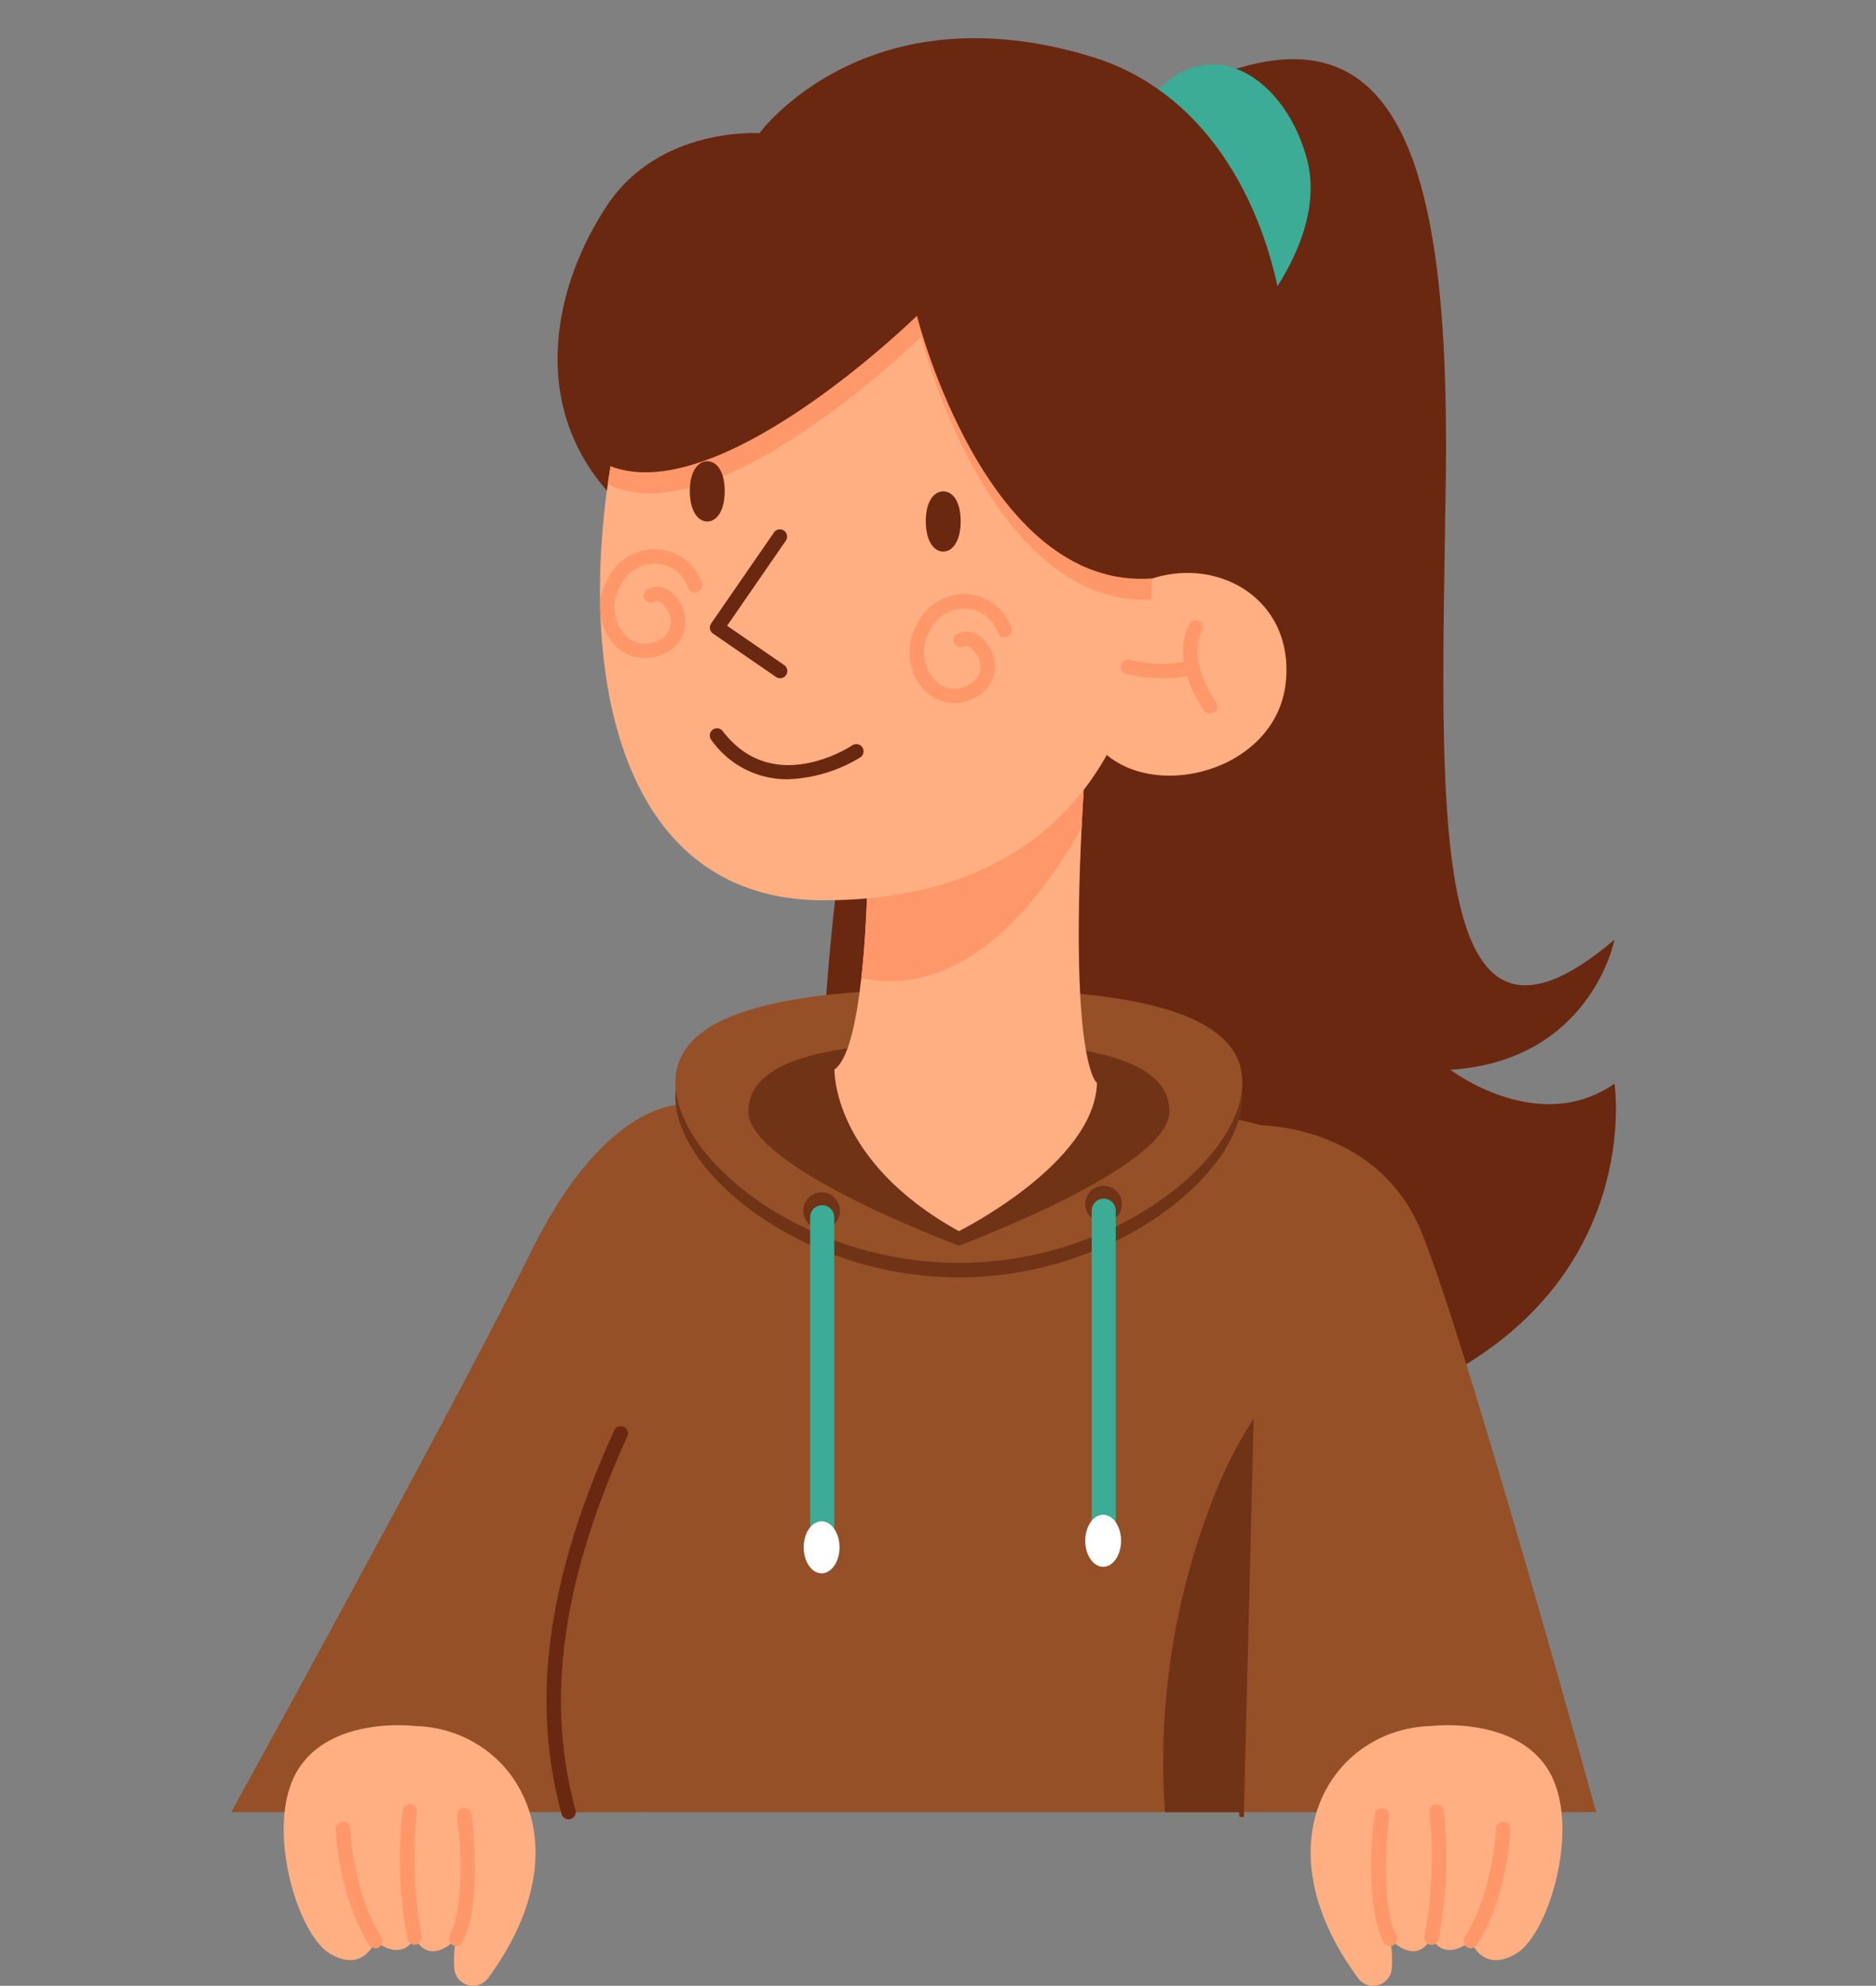 <svg xmlns="http://www.w3.org/2000/svg" xmlns:xlink="http://www.w3.org/1999/xlink" width="190" height="201" viewBox="0 0 190 201">
  <rect x="0" y="0" width="190" height="201" fill="#808080" stroke="none"/>
  <defs>
    <clipPath id="clip-path">
      <rect id="Rectángulo_416179" data-name="Rectángulo 416179" width="190" height="201" transform="translate(1229.749 2156)" fill="#fff" stroke="#707070" stroke-width="1" opacity="0.42"/>
    </clipPath>
  </defs>
  <g id="Enmascarar_grupo_1098842" data-name="Enmascarar grupo 1098842" transform="translate(-1229.749 -2156)" clip-path="url(#clip-path)">
    <g id="Grupo_1183814" data-name="Grupo 1183814" transform="translate(-4905.829 -92.569)">
      <path id="Trazado_1047343" data-name="Trazado 1047343" d="M1991.311,1139.429c19.738-8.66,25.356,7.022,24.888,40.259s-2.107,62.831,17.087,46.513c0,0-2.341,12.237-16.618,13.174,0,0,8.894,6.788,16.618,1.4,0,0,3.043,19.9-18.725,30.429s-55.707,4.447-60.622-19.428,13.13-98.511,13.13-98.511Z" transform="translate(4265.807 1117.478)" fill="#6a2810"/>
      <path id="Trazado_1047344" data-name="Trazado 1047344" d="M2033.45,1142.733c5.793-8.251,14.044-3.686,16.5,5.091s-6.778,17.906-6.778,17.906Z" transform="translate(4217.953 1116.689)" fill="#3cac96"/>
      <path id="Trazado_1047345" data-name="Trazado 1047345" d="M1957.369,1397.616l-.736,29.677-.985,39.839-.01.483-.424-.015-.044-.468h-67.922c-3.486-12.8-.59-25.376,5.287-38.333a78.489,78.489,0,0,0,6.787-33.291,25.585,25.585,0,0,1,6.16-1.4,112.54,112.54,0,0,1,21.485-.473,213.086,213.086,0,0,1,21.832,2.233A76.608,76.608,0,0,1,1957.369,1397.616Z" transform="translate(4305.914 964.857)" fill="#955027"/>
      <path id="Trazado_1047346" data-name="Trazado 1047346" d="M2084.151,1470.817h-35.675l-.01.483-.424-.015-.044-.468-2.8-31.335-3.575-39.927a77.368,77.368,0,0,1,8.573,1.746s11.7,0,16.15,10.533C2070.318,1421.23,2081.733,1462.1,2084.151,1470.817Z" transform="translate(4213.085 961.173)" fill="#955027"/>
      <path id="Trazado_1047347" data-name="Trazado 1047347" d="M1857.4,1395.2l-11.323,73.023h-41.073c6.456-11.747,23.889-43.594,30.322-56.644,7.958-16.15,15.916-14.98,15.916-14.98A25.512,25.512,0,0,1,1857.4,1395.2Z" transform="translate(4353.993 963.766)" fill="#955027"/>
      <path id="Trazado_1047348" data-name="Trazado 1047348" d="M2047.448,1477.24l-.985,39.84-.01.482-.424-.014-.044-.468h-7.524a73.159,73.159,0,0,1,4.725-31.335A44.972,44.972,0,0,1,2047.448,1477.24Z" transform="translate(4215.098 914.911)" fill="#703316"/>
      <path id="Trazado_1047349" data-name="Trazado 1047349" d="M1973.639,1382.823c0,7.659-12.853,18.257-28.709,18.257s-28.709-10.6-28.709-18.257,12.853-9.479,28.709-9.479S1973.639,1375.162,1973.639,1382.823Z" transform="translate(4287.763 976.781)" fill="#703316"/>
      <path id="Trazado_1047350" data-name="Trazado 1047350" d="M1973.639,1379.2c0,7.659-12.853,18.257-28.709,18.257s-28.709-10.6-28.709-18.257,12.853-9.48,28.709-9.48S1973.639,1371.547,1973.639,1379.2Z" transform="translate(4287.763 978.937)" fill="#955027"/>
      <path id="Trazado_1047351" data-name="Trazado 1047351" d="M1977.137,1390.086c0,5.688-21.319,13.557-21.319,13.557s-21.32-7.87-21.32-13.557,9.545-7.04,21.32-7.04S1977.137,1384.4,1977.137,1390.086Z" transform="translate(4276.878 971.003)" fill="#703316"/>
      <path id="Trazado_1047352" data-name="Trazado 1047352" d="M1982.636,1340.944c-.214,8.163-13.985,15.009-13.985,15.009-12.912-7.134-12.6-16.37-12.6-16.37,1.41-.966,2.233-4.92,2.716-9.226.677-6.061.677-12.8.677-12.8l22.236-12.147c-.263,3.584-.463,6.807-.6,9.7C1979.918,1339.225,1982.636,1340.944,1982.636,1340.944Z" transform="translate(4264.042 1017.233)" fill="#ffaf82"/>
      <path id="Trazado_1047353" data-name="Trazado 1047353" d="M1985.686,1305.41c-.264,3.584-.463,6.807-.6,9.7-4.652,8.261-12.181,17.253-22.309,15.239.678-6.062.678-12.8.678-12.8Z" transform="translate(4260.041 1017.236)" fill="#fe976a"/>
      <path id="Trazado_1047354" data-name="Trazado 1047354" d="M2087.516,1554.06c-9.984.22-17.6,11.754-7.427,25.538a1.892,1.892,0,0,0,3.4-.983,10.861,10.861,0,0,0-.183-3.022s2.575,2.926,4.213-.117c0,0,1.054,2.575,3.979.351,0,0,1.17,3.277,4.564,1.288s6.671-13.108,3.277-18.608S2087.516,1554.06,2087.516,1554.06Z" transform="translate(4193.046 869.213)" fill="#ffaf82"/>
      <path id="Trazado_1047355" data-name="Trazado 1047355" d="M2114.3,1590.932a.732.732,0,0,1-.618-1.123c2.9-4.569,3.162-10.923,3.164-10.987a.724.724,0,0,1,.758-.7.732.732,0,0,1,.7.757c-.011.276-.278,6.808-3.391,11.718A.728.728,0,0,1,2114.3,1590.932Z" transform="translate(4170.24 854.839)" fill="#fe976a"/>
      <path id="Trazado_1047356" data-name="Trazado 1047356" d="M2104.462,1588a.7.7,0,0,1-.144-.014.731.731,0,0,1-.573-.861,42.176,42.176,0,0,0,.5-12.512.731.731,0,0,1,1.449-.2,42.991,42.991,0,0,1-.51,13A.732.732,0,0,1,2104.462,1588Z" transform="translate(4176.101 857.418)" fill="#fe976a"/>
      <path id="Trazado_1047357" data-name="Trazado 1047357" d="M2092.339,1588.63a.731.731,0,0,1-.654-.4c-2.067-4.134-.938-12.591-.89-12.949a.732.732,0,0,1,1.449.2c-.011.083-1.117,8.366.749,12.1a.732.732,0,0,1-.654,1.059Z" transform="translate(4184.014 856.907)" fill="#fe976a"/>
      <path id="Trazado_1047358" data-name="Trazado 1047358" d="M1831.412,1554.061c9.984.22,17.6,11.754,7.426,25.538a1.892,1.892,0,0,1-3.4-.982,10.846,10.846,0,0,1,.182-3.022s-2.575,2.927-4.213-.117c0,0-1.053,2.575-3.979.351,0,0-1.171,3.277-4.565,1.288s-6.671-13.108-3.277-18.608S1831.412,1554.061,1831.412,1554.061Z" transform="translate(4346.158 869.212)" fill="#ffaf82"/>
      <path id="Trazado_1047359" data-name="Trazado 1047359" d="M1835.178,1590.934a.731.731,0,0,1-.619-.34c-3.113-4.91-3.379-11.441-3.39-11.717a.731.731,0,0,1,1.461-.052c0,.063.267,6.418,3.164,10.987a.731.731,0,0,1-.226,1.009A.705.705,0,0,1,1835.178,1590.934Z" transform="translate(4338.412 854.837)" fill="#fe976a"/>
      <path id="Trazado_1047360" data-name="Trazado 1047360" d="M1848.714,1588a.732.732,0,0,1-.717-.588,42.944,42.944,0,0,1-.511-13,.731.731,0,1,1,1.448.2,42.309,42.309,0,0,0,.5,12.512.731.731,0,0,1-.574.861A1.034,1.034,0,0,1,1848.714,1588Z" transform="translate(4328.857 857.418)" fill="#fe976a"/>
      <path id="Trazado_1047361" data-name="Trazado 1047361" d="M1860.254,1588.63a.731.731,0,0,1-.654-1.058c1.865-3.731.76-12.013.749-12.1a.731.731,0,1,1,1.449-.2c.049.358,1.177,8.815-.89,12.949A.719.719,0,0,1,1860.254,1588.63Z" transform="translate(4321.528 856.907)" fill="#fe976a"/>
      <circle id="Elipse_12558" data-name="Elipse 12558" cx="1.857" cy="1.857" r="1.857" transform="translate(6245.488 2368.593)" fill="#703316"/>
      <circle id="Elipse_12559" data-name="Elipse 12559" cx="1.857" cy="1.857" r="1.857" transform="translate(6216.931 2369.256)" fill="#703316"/>
      <path id="Trazado_1047362" data-name="Trazado 1047362" d="M1951.175,1459.293a1.219,1.219,0,0,1-1.219-1.219v-33a1.219,1.219,0,1,1,2.439,0v33A1.222,1.222,0,0,1,1951.175,1459.293Z" transform="translate(4267.673 946.704)" fill="#3cac96"/>
      <path id="Trazado_1047363" data-name="Trazado 1047363" d="M1951.969,1505.593c0,1.454-.812,2.633-1.814,2.633s-1.814-1.179-1.814-2.633.812-2.633,1.814-2.633S1951.969,1504.141,1951.969,1505.593Z" transform="translate(4268.635 899.595)" fill="#fff"/>
      <path id="Trazado_1047364" data-name="Trazado 1047364" d="M2021.665,1457.652a1.219,1.219,0,0,1-1.219-1.219v-33a1.219,1.219,0,1,1,2.438,0v33A1.221,1.221,0,0,1,2021.665,1457.652Z" transform="translate(4225.696 947.681)" fill="#3cac96"/>
      <path id="Trazado_1047365" data-name="Trazado 1047365" d="M2022.459,1503.953c0,1.454-.812,2.633-1.814,2.633s-1.815-1.179-1.815-2.633.813-2.634,1.815-2.634S2022.459,1502.5,2022.459,1503.953Z" transform="translate(4226.659 900.571)" fill="#fff"/>
      <path id="Trazado_1047366" data-name="Trazado 1047366" d="M1891.761,1177.7c-8.017-9.1-5.326-21.032,0-28.991s15.39-7.256,15.39-7.256,10.767-14.746,33.7-7.725c22.153,6.781,25.273,42.614,11.927,58.75S1891.761,1177.7,1891.761,1177.7Z" transform="translate(4305.339 1120.599)" fill="#6a2810"/>
      <path id="Trazado_1047367" data-name="Trazado 1047367" d="M1953.12,1215.624c-1.424,17.668-11.735,30.429-33.137,30.429-20.461,0-24.7-22.3-21.855-42.122,1.25-8.747,3.882-17.011,7.106-22.656,0,0,38.974-15.27,45.818,12.642A68.855,68.855,0,0,1,1953.12,1215.624Z" transform="translate(4299.009 1093.641)" fill="#ffaf82"/>
      <path id="Trazado_1047368" data-name="Trazado 1047368" d="M2015.758,1280.484c3.015,9.3,19.539,6.591,20.537-3.854.968-10.132-10.565-14.456-18.14-7.789S2015.758,1280.484,2015.758,1280.484Z" transform="translate(4229.517 1040.916)" fill="#ffaf82"/>
      <path id="Trazado_1047369" data-name="Trazado 1047369" d="M2046.03,1286.94a.729.729,0,0,1-.589-.3c-.145-.2-3.524-4.858-1.51-8.73a.731.731,0,0,1,1.3.676c-1.592,3.059,1.361,7.146,1.391,7.187a.732.732,0,0,1-.589,1.165Z" transform="translate(4212.093 1033.845)" fill="#fe976a"/>
      <path id="Trazado_1047370" data-name="Trazado 1047370" d="M2032.021,1289.233a17.158,17.158,0,0,1-3.758-.438.731.731,0,0,1,.354-1.42c.036.008,3.577.871,6.084.017a.732.732,0,1,1,.472,1.385A9.92,9.92,0,0,1,2032.021,1289.233Z" transform="translate(4221.372 1027.989)" fill="#fe976a"/>
      <path id="Trazado_1047371" data-name="Trazado 1047371" d="M1932.72,1309.671a9.365,9.365,0,0,1-7.737-3.987.731.731,0,1,1,1.164-.886c5.066,6.649,12.794,1.654,13.122,1.439a.731.731,0,0,1,.809,1.219A15.043,15.043,0,0,1,1932.72,1309.671Z" transform="translate(4282.633 1017.773)" fill="#6a2810"/>
      <path id="Trazado_1047372" data-name="Trazado 1047372" d="M1979.376,1281.954a4.191,4.191,0,0,1-3.006-1.284,5.651,5.651,0,0,1-.757-6.685,5.322,5.322,0,0,1,5.13-3.037,5.068,5.068,0,0,1,4.412,3.364.731.731,0,0,1-1.38.484,3.606,3.606,0,0,0-3.141-2.389,3.859,3.859,0,0,0-3.729,2.264,4.2,4.2,0,0,0,.5,4.97,2.769,2.769,0,0,0,3.424.474,1.983,1.983,0,0,0,1.2-1.727,2.437,2.437,0,0,0-.989-2.048.617.617,0,0,0-.677-.08.732.732,0,0,1-.688-1.291,2.1,2.1,0,0,1,2.144.133,3.9,3.9,0,0,1,1.672,3.347,3.439,3.439,0,0,1-1.988,2.965A4.607,4.607,0,0,1,1979.376,1281.954Z" transform="translate(4252.841 1037.768)" fill="#fe976a"/>
      <path id="Trazado_1047373" data-name="Trazado 1047373" d="M1901.886,1270.724a4.19,4.19,0,0,1-3.006-1.284,5.651,5.651,0,0,1-.757-6.686,5.324,5.324,0,0,1,5.13-3.037,5.07,5.07,0,0,1,4.412,3.363.732.732,0,1,1-1.381.484,3.605,3.605,0,0,0-3.141-2.389,3.863,3.863,0,0,0-3.728,2.264,4.2,4.2,0,0,0,.5,4.971,2.77,2.77,0,0,0,3.424.474,1.981,1.981,0,0,0,1.2-1.727,2.441,2.441,0,0,0-.989-2.048.615.615,0,0,0-.678-.08.731.731,0,1,1-.688-1.291,2.1,2.1,0,0,1,2.145.133,3.9,3.9,0,0,1,1.672,3.346,3.441,3.441,0,0,1-1.988,2.966A4.611,4.611,0,0,1,1901.886,1270.724Z" transform="translate(4298.986 1044.455)" fill="#fe976a"/>
      <path id="Trazado_1047374" data-name="Trazado 1047374" d="M1931.957,1269.763a.724.724,0,0,1-.413-.129l-6.384-4.395a.733.733,0,0,1-.187-1.018l6.384-9.246a.731.731,0,0,1,1.2.831l-5.967,8.643,5.78,3.98a.731.731,0,0,1-.416,1.334Z" transform="translate(4282.629 1047.458)" fill="#6a2810"/>
      <path id="Trazado_1047375" data-name="Trazado 1047375" d="M1978.91,1248.251c0,1.967.791,3.074,1.767,3.074s1.767-1.107,1.767-3.074-.791-3.022-1.767-3.022S1978.91,1246.286,1978.91,1248.251Z" transform="translate(4250.431 1053.074)" fill="#6a2810"/>
      <path id="Trazado_1047376" data-name="Trazado 1047376" d="M1954.29,1215.624c-16.465.61-23.263-26.61-23.263-26.61s-20.758,20.351-31.73,14.917c1.251-8.747,3.882-17.011,7.107-22.656,0,0,38.974-15.27,45.818,12.642A68.856,68.856,0,0,1,1954.29,1215.624Z" transform="translate(4297.841 1093.641)" fill="#fe976a"/>
      <path id="Trazado_1047377" data-name="Trazado 1047377" d="M1897.311,1194.812c10.87,6.1,32.1-14.723,32.1-14.723s6.966,27.879,23.862,26.579c0,0,7.433-6.216.754-26.579s-45.82-15.8-51.529-6.671S1897.311,1194.812,1897.311,1194.812Z" transform="translate(4299.032 1100.445)" fill="#6a2810"/>
      <path id="Trazado_1047378" data-name="Trazado 1047378" d="M1886.177,1518.952a.732.732,0,0,1-.705-.539c-3.145-11.543-1.454-23.881,5.325-38.827a.731.731,0,1,1,1.333.6c-6.631,14.619-8.3,26.643-5.247,37.838a.732.732,0,0,1-.513.9A.687.687,0,0,1,1886.177,1518.952Z" transform="translate(4306.983 913.769)" fill="#6a2810"/>
      <path id="Trazado_1047379" data-name="Trazado 1047379" d="M1919.83,1240.721c0,1.967.791,3.074,1.767,3.074s1.767-1.107,1.767-3.074-.791-3.022-1.767-3.022S1919.83,1238.755,1919.83,1240.721Z" transform="translate(4285.613 1057.558)" fill="#6a2810"/>
    </g>
  </g>
</svg>
